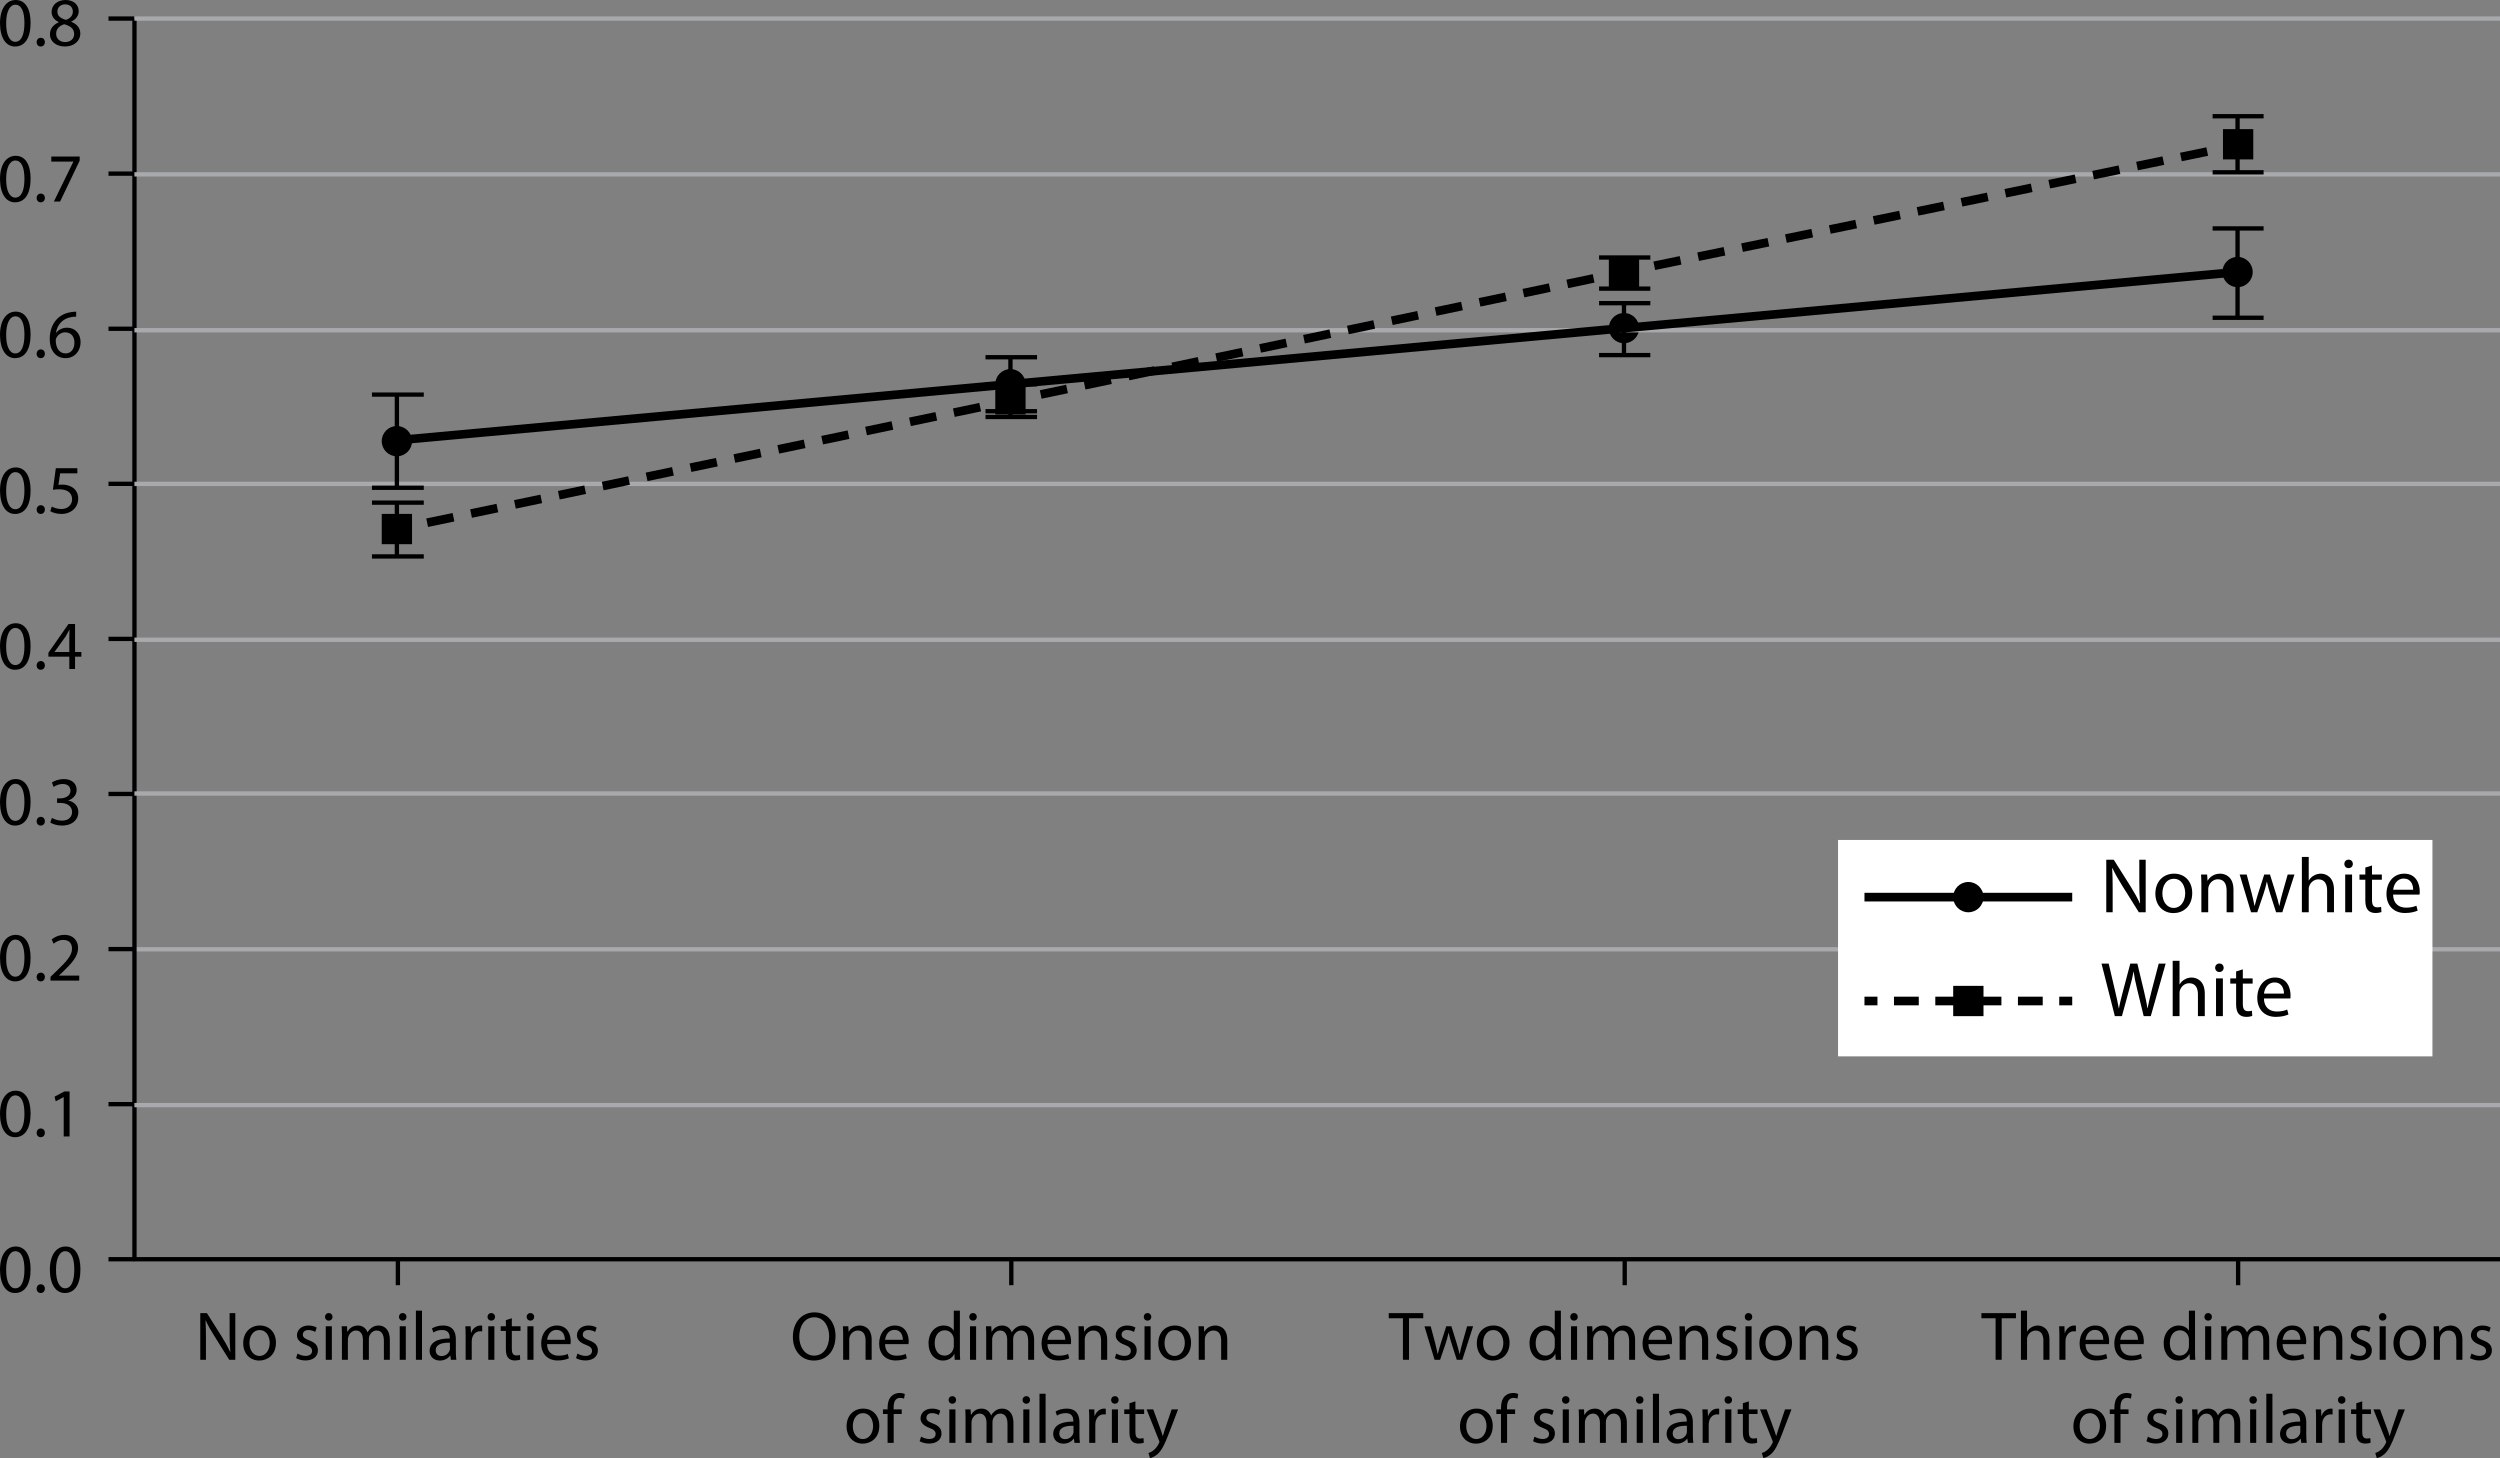 <svg xmlns="http://www.w3.org/2000/svg" xmlns:xlink="http://www.w3.org/1999/xlink" version="1.1" x="0px" y="0px" width="288.808px" height="168.445px" viewBox="0 0 288.808 168.445" enable-background="new 0 0 288.808 168.445" xml:space="preserve">
<rect x="0" y="0" width="288.808" height="168.445" fill="#808080" stroke="none"/>
<g id="wide">
</g>
<g id="text_column" display="none">
</g>
<g id="art">
	
		<line fill="none" stroke="#A7A9AC" stroke-width="0.5" stroke-linejoin="round" stroke-miterlimit="10" x1="15.528" y1="109.666" x2="288.808" y2="109.666"/>
	<rect x="212.337" y="97.034" fill="#FFFFFF" width="68.666" height="25"/>
	<g>
		<path d="M243.323,105.385v-6.068h0.863l1.936,3.07c0.441,0.711,0.802,1.351,1.081,1.972l0.026-0.009    c-0.071-0.811-0.09-1.549-0.09-2.485v-2.548h0.738v6.068h-0.792l-1.927-3.079c-0.423-0.675-0.828-1.368-1.125-2.025l-0.027,0.009    c0.045,0.766,0.055,1.495,0.055,2.503v2.593H243.323z"/>
		<path d="M251.083,105.484c-1.17,0-2.088-0.864-2.088-2.242c0-1.458,0.963-2.314,2.16-2.314c1.251,0,2.098,0.91,2.098,2.233    c0,1.621-1.125,2.323-2.16,2.323H251.083z M251.119,104.89c0.757,0,1.323-0.711,1.323-1.702c0-0.738-0.369-1.666-1.305-1.666    c-0.928,0-1.333,0.864-1.333,1.693c0,0.954,0.54,1.674,1.306,1.674H251.119z"/>
		<path d="M254.309,102.208c0-0.459-0.01-0.819-0.037-1.18h0.703l0.045,0.711h0.018c0.217-0.405,0.721-0.811,1.44-0.811    c0.604,0,1.54,0.36,1.54,1.855v2.602h-0.793v-2.512c0-0.702-0.261-1.296-1.008-1.296c-0.514,0-0.918,0.369-1.062,0.81    c-0.036,0.099-0.055,0.243-0.055,0.369v2.629h-0.791V102.208z"/>
		<path d="M259.545,101.028l0.586,2.206c0.116,0.486,0.233,0.945,0.314,1.396h0.027c0.099-0.441,0.242-0.909,0.387-1.386    l0.711-2.215h0.666l0.676,2.179c0.162,0.513,0.288,0.981,0.387,1.422h0.027c0.072-0.441,0.189-0.9,0.333-1.413l0.621-2.188h0.783    l-1.404,4.357h-0.72l-0.666-2.08c-0.154-0.495-0.279-0.927-0.388-1.44h-0.019c-0.107,0.522-0.242,0.981-0.396,1.449l-0.702,2.071    h-0.721l-1.314-4.357H259.545z"/>
		<path d="M265.919,98.993h0.792v2.719h0.018c0.127-0.225,0.324-0.432,0.568-0.558c0.233-0.144,0.513-0.225,0.81-0.225    c0.585,0,1.521,0.36,1.521,1.864v2.593h-0.792v-2.512c0-0.702-0.262-1.288-1.008-1.288c-0.514,0-0.91,0.36-1.062,0.792    c-0.045,0.108-0.055,0.225-0.055,0.378v2.629h-0.792V98.993z"/>
		<path d="M271.305,100.29c-0.289,0-0.478-0.225-0.478-0.486c0-0.279,0.198-0.495,0.495-0.495c0.288,0,0.486,0.216,0.486,0.495    c0,0.261-0.189,0.486-0.495,0.486H271.305z M270.926,105.385v-4.357h0.793v4.357H270.926z"/>
		<path d="M274.022,99.983v1.044h1.135v0.604h-1.135v2.34c0,0.541,0.153,0.846,0.594,0.846c0.217,0,0.343-0.018,0.459-0.054    l0.037,0.603c-0.153,0.054-0.396,0.108-0.703,0.108c-0.369,0-0.666-0.126-0.854-0.333c-0.216-0.243-0.306-0.63-0.306-1.143v-2.368    h-0.676v-0.604h0.676v-0.801L274.022,99.983z"/>
		<path d="M276.458,103.351c0.019,1.062,0.692,1.503,1.485,1.503c0.567,0,0.918-0.099,1.207-0.225l0.144,0.567    c-0.279,0.126-0.766,0.279-1.458,0.279c-1.333,0-2.143-0.891-2.143-2.196c0-1.314,0.783-2.35,2.052-2.35    c1.423,0,1.792,1.251,1.792,2.053c0,0.162-0.01,0.279-0.027,0.369H276.458z M278.772,102.784c0.01-0.504-0.207-1.288-1.09-1.288    c-0.81,0-1.152,0.738-1.215,1.288H278.772z"/>
		<path d="M244.313,117.385l-1.539-6.068h0.828l0.72,3.07c0.181,0.765,0.342,1.513,0.45,2.098h0.018    c0.1-0.603,0.289-1.323,0.496-2.106l0.81-3.061h0.819l0.738,3.079c0.171,0.729,0.333,1.44,0.423,2.08h0.019    c0.125-0.667,0.297-1.341,0.486-2.098l0.801-3.061h0.801l-1.719,6.068h-0.82l-0.765-3.151c-0.188-0.783-0.315-1.377-0.396-1.99    h-0.019c-0.099,0.612-0.243,1.197-0.468,1.98l-0.865,3.16H244.313z"/>
		<path d="M250.995,110.993h0.792v2.719h0.019c0.125-0.225,0.324-0.432,0.566-0.558c0.234-0.144,0.514-0.225,0.811-0.225    c0.586,0,1.521,0.36,1.521,1.864v2.593h-0.792v-2.512c0-0.702-0.261-1.288-1.009-1.288c-0.513,0-0.908,0.36-1.062,0.792    c-0.045,0.108-0.054,0.225-0.054,0.378v2.629h-0.792V110.993z"/>
		<path d="M256.38,112.289c-0.288,0-0.478-0.225-0.478-0.486c0-0.279,0.199-0.495,0.496-0.495c0.287,0,0.486,0.216,0.486,0.495    c0,0.261-0.189,0.486-0.496,0.486H256.38z M256.002,117.385v-4.357h0.792v4.357H256.002z"/>
		<path d="M259.098,111.983v1.044h1.134v0.604h-1.134v2.34c0,0.541,0.152,0.846,0.594,0.846c0.217,0,0.342-0.018,0.459-0.054    l0.036,0.603c-0.153,0.054-0.396,0.108-0.702,0.108c-0.369,0-0.666-0.126-0.855-0.333c-0.216-0.243-0.306-0.63-0.306-1.143v-2.368    h-0.675v-0.604h0.675v-0.801L259.098,111.983z"/>
		<path d="M261.534,115.35c0.018,1.062,0.693,1.503,1.485,1.503c0.567,0,0.919-0.099,1.206-0.225l0.145,0.567    c-0.279,0.126-0.766,0.279-1.459,0.279c-1.332,0-2.143-0.891-2.143-2.196c0-1.314,0.783-2.35,2.053-2.35    c1.422,0,1.791,1.251,1.791,2.053c0,0.162-0.008,0.279-0.026,0.369H261.534z M263.847,114.783    c0.009-0.504-0.207-1.288-1.089-1.288c-0.811,0-1.152,0.738-1.216,1.288H263.847z"/>
	</g>
	<g>
		<path d="M1.728,5.373C0.712,5.373,0.016,4.422,0,2.702C0,0.951,0.76,0,1.815,0c1.087,0,1.719,0.976,1.719,2.631    c0,1.767-0.664,2.742-1.799,2.742H1.728z M1.767,4.829c0.712,0,1.056-0.839,1.056-2.167c0-1.279-0.32-2.118-1.056-2.118    c-0.64,0-1.055,0.815-1.055,2.118c-0.016,1.352,0.4,2.167,1.047,2.167H1.767z"/>
		<path d="M4.696,5.373c-0.272,0-0.463-0.216-0.463-0.504c0-0.287,0.2-0.504,0.479-0.504s0.472,0.208,0.472,0.504    c0,0.288-0.192,0.504-0.479,0.504H4.696z"/>
		<path d="M7.575,0c1.007,0,1.519,0.624,1.519,1.279c0,0.439-0.224,0.92-0.864,1.216v0.023c0.648,0.256,1.048,0.72,1.048,1.344    c0,0.911-0.776,1.511-1.767,1.511c-1.087,0-1.743-0.64-1.743-1.399c0-0.655,0.392-1.127,1.023-1.399V2.551    C6.208,2.279,5.96,1.831,5.96,1.383C5.96,0.56,6.655,0,7.567,0H7.575z M7.527,4.861c0.632,0,1.04-0.392,1.04-0.928    c0-0.623-0.439-0.936-1.144-1.135C6.815,2.975,6.488,3.382,6.488,3.878c-0.024,0.52,0.375,0.983,1.031,0.983H7.527z M7.535,0.504    c-0.584,0-0.904,0.384-0.904,0.831c-0.008,0.521,0.392,0.8,0.992,0.96c0.448-0.152,0.792-0.472,0.792-0.943    c0-0.416-0.248-0.848-0.872-0.848H7.535z"/>
		<path d="M1.728,23.373c-1.016,0-1.711-0.951-1.728-2.671C0,18.951,0.76,18,1.815,18c1.087,0,1.719,0.976,1.719,2.631    c0,1.767-0.664,2.742-1.799,2.742H1.728z M1.767,22.829c0.712,0,1.056-0.839,1.056-2.167c0-1.279-0.32-2.118-1.056-2.118    c-0.64,0-1.055,0.815-1.055,2.118c-0.016,1.352,0.4,2.167,1.047,2.167H1.767z"/>
		<path d="M4.696,23.373c-0.272,0-0.463-0.216-0.463-0.504c0-0.287,0.2-0.504,0.479-0.504s0.472,0.208,0.472,0.504    c0,0.288-0.192,0.504-0.479,0.504H4.696z"/>
		<path d="M9.206,18.088v0.464l-2.263,4.733h-0.72l2.247-4.598v-0.016H5.928v-0.584H9.206z"/>
		<path d="M1.728,41.373c-1.016,0-1.711-0.951-1.728-2.671C0,36.951,0.76,36,1.815,36c1.087,0,1.719,0.976,1.719,2.631    c0,1.767-0.664,2.742-1.799,2.742H1.728z M1.767,40.829c0.712,0,1.056-0.839,1.056-2.167c0-1.279-0.32-2.118-1.056-2.118    c-0.64,0-1.055,0.815-1.055,2.118c-0.016,1.352,0.4,2.167,1.047,2.167H1.767z"/>
		<path d="M4.696,41.373c-0.272,0-0.463-0.216-0.463-0.504c0-0.287,0.2-0.504,0.479-0.504s0.472,0.208,0.472,0.504    c0,0.288-0.192,0.504-0.479,0.504H4.696z"/>
		<path d="M8.798,36.584c-0.144-0.008-0.328,0.008-0.528,0.04C7.159,36.8,6.583,37.6,6.464,38.463h0.016    c0.248-0.336,0.688-0.607,1.264-0.607c0.919,0,1.567,0.671,1.567,1.679c0,0.959-0.647,1.839-1.735,1.839    c-1.104,0-1.831-0.863-1.831-2.215c0-1.023,0.36-1.831,0.879-2.343c0.432-0.424,1.007-0.688,1.663-0.768    c0.208-0.032,0.384-0.04,0.512-0.04V36.584z M7.591,40.829c0.6,0,1.008-0.503,1.008-1.247c0-0.743-0.424-1.191-1.072-1.191    c-0.423,0-0.823,0.256-1.015,0.64c-0.04,0.08-0.072,0.176-0.072,0.304c0.008,0.855,0.408,1.495,1.144,1.495H7.591z"/>
		<path d="M1.728,59.373c-1.016,0-1.711-0.951-1.728-2.671C0,54.951,0.76,54,1.815,54c1.087,0,1.719,0.976,1.719,2.631    c0,1.767-0.664,2.742-1.799,2.742H1.728z M1.767,58.829c0.712,0,1.056-0.839,1.056-2.167c0-1.279-0.32-2.118-1.056-2.118    c-0.64,0-1.055,0.815-1.055,2.118c-0.016,1.352,0.4,2.167,1.047,2.167H1.767z"/>
		<path d="M4.696,59.373c-0.272,0-0.463-0.216-0.463-0.504c0-0.287,0.2-0.504,0.479-0.504s0.472,0.208,0.472,0.504    c0,0.288-0.192,0.504-0.479,0.504H4.696z"/>
		<path d="M8.934,54.68H6.951l-0.2,1.335c0.12-0.016,0.232-0.031,0.424-0.031c0.408,0,0.799,0.088,1.119,0.279    c0.408,0.224,0.744,0.68,0.744,1.335c0,1.016-0.808,1.775-1.935,1.775c-0.568,0-1.04-0.16-1.295-0.319l0.176-0.536    c0.216,0.128,0.64,0.288,1.12,0.288c0.655,0,1.231-0.432,1.223-1.136c0-0.663-0.456-1.144-1.487-1.144    c-0.304,0-0.536,0.024-0.728,0.057l0.336-2.495h2.486V54.68z"/>
		<path d="M1.728,77.373c-1.016,0-1.711-0.951-1.728-2.671C0,72.951,0.76,72,1.815,72c1.087,0,1.719,0.976,1.719,2.631    c0,1.767-0.664,2.742-1.799,2.742H1.728z M1.767,76.829c0.712,0,1.056-0.839,1.056-2.167c0-1.279-0.32-2.118-1.056-2.118    c-0.64,0-1.055,0.815-1.055,2.118c-0.016,1.352,0.4,2.167,1.047,2.167H1.767z"/>
		<path d="M4.696,77.373c-0.272,0-0.463-0.216-0.463-0.504c0-0.287,0.2-0.504,0.479-0.504s0.472,0.208,0.472,0.504    c0,0.288-0.192,0.504-0.479,0.504H4.696z"/>
		<path d="M8.007,77.285v-1.423H5.592v-0.456l2.318-3.318h0.76v3.23h0.728v0.544H8.67v1.423H8.007z M8.007,75.318v-1.735    c0-0.271,0.008-0.544,0.024-0.815H8.007c-0.16,0.304-0.288,0.527-0.432,0.768l-1.271,1.768v0.016H8.007z"/>
		<path d="M1.728,95.373c-1.016,0-1.711-0.951-1.728-2.671C0,90.951,0.76,90,1.815,90c1.087,0,1.719,0.976,1.719,2.631    c0,1.767-0.664,2.742-1.799,2.742H1.728z M1.767,94.829c0.712,0,1.056-0.839,1.056-2.167c0-1.279-0.32-2.118-1.056-2.118    c-0.64,0-1.055,0.815-1.055,2.118c-0.016,1.352,0.4,2.167,1.047,2.167H1.767z"/>
		<path d="M4.696,95.373c-0.272,0-0.463-0.216-0.463-0.504c0-0.287,0.2-0.504,0.479-0.504s0.472,0.208,0.472,0.504    c0,0.288-0.192,0.504-0.479,0.504H4.696z"/>
		<path d="M6,94.485c0.2,0.12,0.655,0.32,1.151,0.32c0.896,0,1.183-0.568,1.175-1.008c-0.008-0.728-0.664-1.039-1.343-1.039H6.592    V92.23h0.392c0.512,0,1.159-0.264,1.159-0.879c0-0.416-0.264-0.784-0.911-0.784c-0.416,0-0.816,0.185-1.04,0.344L6,90.399    C6.28,90.2,6.808,90,7.367,90c1.023,0,1.487,0.607,1.487,1.239c0,0.544-0.328,1-0.959,1.231v0.016    c0.64,0.12,1.159,0.6,1.159,1.328c0,0.831-0.656,1.559-1.895,1.559c-0.583,0-1.095-0.184-1.351-0.352L6,94.485z"/>
		<path d="M1.728,113.373c-1.016,0-1.711-0.951-1.728-2.671C0,108.951,0.76,108,1.815,108c1.087,0,1.719,0.976,1.719,2.631    c0,1.767-0.664,2.742-1.799,2.742H1.728z M1.767,112.829c0.712,0,1.056-0.839,1.056-2.167c0-1.279-0.32-2.118-1.056-2.118    c-0.64,0-1.055,0.815-1.055,2.118c-0.016,1.352,0.4,2.167,1.047,2.167H1.767z"/>
		<path d="M4.696,113.373c-0.272,0-0.463-0.216-0.463-0.504c0-0.287,0.2-0.504,0.479-0.504s0.472,0.208,0.472,0.504    c0,0.288-0.192,0.504-0.479,0.504H4.696z"/>
		<path d="M5.832,113.285v-0.432l0.552-0.536c1.327-1.263,1.935-1.935,1.935-2.718c0-0.528-0.248-1.016-1.023-1.016    c-0.472,0-0.863,0.239-1.103,0.439l-0.224-0.496C6.32,108.232,6.839,108,7.439,108c1.111,0,1.583,0.768,1.583,1.512    c0,0.959-0.696,1.734-1.791,2.79l-0.408,0.384v0.016H9.15v0.584H5.832z"/>
		<path d="M1.728,131.373c-1.016,0-1.711-0.951-1.728-2.671C0,126.951,0.76,126,1.815,126c1.087,0,1.719,0.976,1.719,2.631    c0,1.767-0.664,2.742-1.799,2.742H1.728z M1.767,130.829c0.712,0,1.056-0.839,1.056-2.167c0-1.279-0.32-2.118-1.056-2.118    c-0.64,0-1.055,0.815-1.055,2.118c-0.016,1.352,0.4,2.167,1.047,2.167H1.767z"/>
		<path d="M4.696,131.373c-0.272,0-0.463-0.216-0.463-0.504c0-0.287,0.2-0.504,0.479-0.504s0.472,0.208,0.472,0.504    c0,0.288-0.192,0.504-0.479,0.504H4.696z"/>
		<path d="M7.359,126.744H7.343l-0.904,0.487l-0.136-0.536l1.135-0.607h0.6v5.197H7.359V126.744z"/>
		<path d="M1.728,149.373c-1.016,0-1.711-0.951-1.728-2.671C0,144.951,0.76,144,1.815,144c1.087,0,1.719,0.976,1.719,2.631    c0,1.767-0.664,2.742-1.799,2.742H1.728z M1.767,148.829c0.712,0,1.056-0.839,1.056-2.167c0-1.279-0.32-2.118-1.056-2.118    c-0.64,0-1.055,0.815-1.055,2.118c-0.016,1.352,0.4,2.167,1.047,2.167H1.767z"/>
		<path d="M4.696,149.373c-0.272,0-0.463-0.216-0.463-0.504c0-0.287,0.2-0.504,0.479-0.504s0.472,0.208,0.472,0.504    c0,0.288-0.192,0.504-0.479,0.504H4.696z"/>
		<path d="M7.487,149.373c-1.016,0-1.711-0.951-1.728-2.671c0-1.751,0.76-2.702,1.815-2.702c1.087,0,1.719,0.976,1.719,2.631    c0,1.767-0.664,2.742-1.799,2.742H7.487z M7.527,148.829c0.712,0,1.056-0.839,1.056-2.167c0-1.279-0.32-2.118-1.056-2.118    c-0.64,0-1.055,0.815-1.055,2.118c-0.016,1.352,0.4,2.167,1.047,2.167H7.527z"/>
	</g>
	<g>
		<path d="M23.137,157.086v-5.389h0.768l1.719,2.727c0.392,0.632,0.712,1.199,0.959,1.751l0.024-0.008    c-0.064-0.72-0.08-1.375-0.08-2.207v-2.263h0.656v5.389h-0.704l-1.711-2.734c-0.376-0.6-0.735-1.215-1-1.799l-0.024,0.008    c0.04,0.68,0.048,1.327,0.048,2.223v2.303H23.137z"/>
		<path d="M29.952,157.174c-1.04,0-1.855-0.768-1.855-1.991c0-1.295,0.855-2.055,1.919-2.055c1.111,0,1.863,0.808,1.863,1.983    c0,1.439-1,2.063-1.919,2.063H29.952z M29.984,156.646c0.671,0,1.175-0.631,1.175-1.511c0-0.656-0.328-1.479-1.159-1.479    c-0.824,0-1.184,0.768-1.184,1.503c0,0.847,0.479,1.487,1.159,1.487H29.984z"/>
		<path d="M34.369,156.367c0.216,0.128,0.583,0.272,0.935,0.272c0.503,0,0.744-0.248,0.744-0.576c0-0.336-0.2-0.512-0.712-0.704    c-0.703-0.256-1.031-0.64-1.031-1.095c0-0.624,0.512-1.136,1.334-1.136c0.392,0,0.736,0.104,0.944,0.24l-0.168,0.503    c-0.152-0.088-0.432-0.224-0.792-0.224c-0.416,0-0.64,0.24-0.64,0.527c0,0.32,0.224,0.464,0.728,0.664    c0.664,0.248,1.016,0.583,1.016,1.159c0,0.688-0.536,1.167-1.439,1.167c-0.423,0-0.815-0.112-1.087-0.272L34.369,156.367z"/>
		<path d="M37.968,152.561c-0.256,0-0.424-0.2-0.424-0.432c0-0.248,0.176-0.439,0.44-0.439c0.256,0,0.432,0.192,0.432,0.439    c0,0.232-0.168,0.432-0.439,0.432H37.968z M37.632,157.086v-3.87h0.704v3.87H37.632z"/>
		<path d="M39.503,154.264c0-0.408-0.016-0.728-0.032-1.047h0.616l0.032,0.624h0.024c0.216-0.368,0.576-0.712,1.224-0.712    c0.52,0,0.919,0.32,1.087,0.776h0.016c0.12-0.224,0.28-0.384,0.439-0.504c0.232-0.176,0.48-0.272,0.848-0.272    c0.52,0,1.279,0.336,1.279,1.679v2.279h-0.688v-2.191c0-0.751-0.28-1.191-0.84-1.191c-0.408,0-0.711,0.296-0.839,0.632    c-0.032,0.104-0.056,0.232-0.056,0.352v2.399h-0.688v-2.327c0-0.616-0.272-1.056-0.808-1.056c-0.432,0-0.76,0.352-0.872,0.704    c-0.04,0.104-0.056,0.224-0.056,0.344v2.334h-0.688V154.264z"/>
		<path d="M46.512,152.561c-0.256,0-0.424-0.2-0.424-0.432c0-0.248,0.176-0.439,0.44-0.439c0.256,0,0.432,0.192,0.432,0.439    c0,0.232-0.168,0.432-0.439,0.432H46.512z M46.176,157.086v-3.87h0.704v3.87H46.176z"/>
		<path d="M48.047,151.41h0.704v5.677h-0.704V151.41z"/>
		<path d="M52.662,156.159c0,0.335,0.016,0.664,0.056,0.927h-0.632l-0.064-0.488h-0.024c-0.208,0.304-0.632,0.576-1.183,0.576    c-0.784,0-1.184-0.552-1.184-1.111c0-0.936,0.832-1.447,2.327-1.439v-0.08c0-0.32-0.088-0.904-0.879-0.896    c-0.368,0-0.744,0.104-1.016,0.288l-0.16-0.472c0.32-0.2,0.792-0.336,1.279-0.336c1.191,0,1.479,0.808,1.479,1.583V156.159z     M51.975,155.111c-0.768-0.016-1.639,0.12-1.639,0.872c0,0.464,0.304,0.672,0.656,0.672c0.512,0,0.839-0.32,0.952-0.648    c0.024-0.072,0.032-0.152,0.032-0.224V155.111z"/>
		<path d="M53.792,154.424c0-0.456-0.008-0.848-0.032-1.207h0.616l0.032,0.759h0.024c0.176-0.52,0.608-0.848,1.08-0.848    c0.072,0,0.128,0.008,0.192,0.016v0.664c-0.072-0.008-0.144-0.016-0.24-0.016c-0.496,0-0.848,0.376-0.944,0.896    c-0.016,0.104-0.024,0.216-0.024,0.328v2.071h-0.704V154.424z"/>
		<path d="M56.743,152.561c-0.256,0-0.424-0.2-0.424-0.432c0-0.248,0.176-0.439,0.44-0.439c0.256,0,0.432,0.192,0.432,0.439    c0,0.232-0.168,0.432-0.439,0.432H56.743z M56.407,157.086v-3.87h0.704v3.87H56.407z"/>
		<path d="M59.127,152.289v0.928h1.007v0.536h-1.007v2.079c0,0.48,0.136,0.751,0.528,0.751c0.192,0,0.304-0.016,0.408-0.048    l0.032,0.536c-0.136,0.048-0.352,0.096-0.624,0.096c-0.328,0-0.591-0.112-0.759-0.296c-0.192-0.216-0.272-0.56-0.272-1.016v-2.103    h-0.6v-0.536h0.6v-0.712L59.127,152.289z"/>
		<path d="M61.263,152.561c-0.256,0-0.424-0.2-0.424-0.432c0-0.248,0.176-0.439,0.44-0.439c0.256,0,0.432,0.192,0.432,0.439    c0,0.232-0.168,0.432-0.44,0.432H61.263z M60.927,157.086v-3.87h0.704v3.87H60.927z"/>
		<path d="M63.199,155.279c0.016,0.943,0.616,1.335,1.319,1.335c0.504,0,0.815-0.088,1.071-0.2l0.128,0.503    c-0.248,0.112-0.68,0.248-1.295,0.248c-1.183,0-1.903-0.792-1.903-1.951c0-1.167,0.696-2.087,1.823-2.087    c1.263,0,1.591,1.112,1.591,1.823c0,0.144-0.008,0.248-0.024,0.328H63.199z M65.254,154.776c0.008-0.448-0.184-1.144-0.968-1.144    c-0.72,0-1.023,0.656-1.079,1.144H65.254z"/>
		<path d="M66.711,156.367c0.216,0.128,0.583,0.272,0.936,0.272c0.503,0,0.744-0.248,0.744-0.576c0-0.336-0.2-0.512-0.712-0.704    c-0.704-0.256-1.031-0.64-1.031-1.095c0-0.624,0.512-1.136,1.335-1.136c0.392,0,0.735,0.104,0.943,0.24l-0.168,0.503    c-0.152-0.088-0.432-0.224-0.792-0.224c-0.416,0-0.64,0.24-0.64,0.527c0,0.32,0.224,0.464,0.728,0.664    c0.664,0.248,1.015,0.583,1.015,1.159c0,0.688-0.536,1.167-1.439,1.167c-0.424,0-0.815-0.112-1.087-0.272L66.711,156.367z"/>
	</g>
	<polyline fill="none" stroke="#000000" stroke-width="0.5" stroke-linejoin="round" stroke-miterlimit="10" points="   288.808,145.471 15.533,145.471 15.533,2.146  "/>
	
		<line fill="none" stroke="#000000" stroke-width="0.5" stroke-linejoin="round" stroke-miterlimit="10" x1="15.533" y1="145.471" x2="12.533" y2="145.471"/>
	
		<line fill="none" stroke="#000000" stroke-width="0.5" stroke-linejoin="round" stroke-miterlimit="10" x1="15.533" y1="127.555" x2="12.533" y2="127.555"/>
	
		<line fill="none" stroke="#000000" stroke-width="0.5" stroke-linejoin="round" stroke-miterlimit="10" x1="15.533" y1="109.64" x2="12.533" y2="109.64"/>
	
		<line fill="none" stroke="#000000" stroke-width="0.5" stroke-linejoin="round" stroke-miterlimit="10" x1="15.533" y1="91.724" x2="12.533" y2="91.724"/>
	
		<line fill="none" stroke="#000000" stroke-width="0.5" stroke-linejoin="round" stroke-miterlimit="10" x1="15.533" y1="73.808" x2="12.533" y2="73.808"/>
	
		<line fill="none" stroke="#000000" stroke-width="0.5" stroke-linejoin="round" stroke-miterlimit="10" x1="15.533" y1="55.893" x2="12.533" y2="55.893"/>
	
		<line fill="none" stroke="#000000" stroke-width="0.5" stroke-linejoin="round" stroke-miterlimit="10" x1="15.533" y1="37.977" x2="12.533" y2="37.977"/>
	
		<line fill="none" stroke="#000000" stroke-width="0.5" stroke-linejoin="round" stroke-miterlimit="10" x1="15.533" y1="20.061" x2="12.533" y2="20.061"/>
	
		<line fill="none" stroke="#000000" stroke-width="0.5" stroke-linejoin="round" stroke-miterlimit="10" x1="15.533" y1="2.146" x2="12.533" y2="2.146"/>
	
		<line fill="none" stroke="#000000" stroke-width="0.5" stroke-linejoin="round" stroke-miterlimit="10" x1="45.965" y1="145.471" x2="45.965" y2="148.471"/>
	<g>
		<path d="M94.019,157.174c-1.431,0-2.423-1.104-2.423-2.734c0-1.711,1.056-2.831,2.495-2.831c1.479,0,2.431,1.127,2.431,2.727    c0,1.847-1.127,2.838-2.495,2.838H94.019z M94.059,156.606c1.104,0,1.727-1.015,1.727-2.238c0-1.072-0.56-2.191-1.719-2.191    c-1.159,0-1.735,1.079-1.735,2.247c0,1.135,0.624,2.183,1.719,2.183H94.059z"/>
		<path d="M97.404,154.264c0-0.408-0.008-0.728-0.032-1.047h0.624l0.04,0.631h0.016c0.192-0.36,0.64-0.72,1.279-0.72    c0.536,0,1.367,0.32,1.367,1.647v2.311h-0.704v-2.231c0-0.624-0.232-1.151-0.896-1.151c-0.456,0-0.815,0.328-0.943,0.72    c-0.032,0.088-0.048,0.216-0.048,0.328v2.334h-0.704V154.264z"/>
		<path d="M102.243,155.279c0.016,0.943,0.616,1.335,1.319,1.335c0.504,0,0.815-0.088,1.071-0.2l0.128,0.503    c-0.248,0.112-0.68,0.248-1.295,0.248c-1.184,0-1.903-0.792-1.903-1.951c0-1.167,0.696-2.087,1.823-2.087    c1.263,0,1.591,1.112,1.591,1.823c0,0.144-0.008,0.248-0.024,0.328H102.243z M104.298,154.776    c0.008-0.448-0.184-1.144-0.967-1.144c-0.72,0-1.023,0.656-1.08,1.144H104.298z"/>
		<path d="M110.889,151.41v4.677c0,0.344,0.008,0.736,0.032,1h-0.632l-0.032-0.671h-0.016c-0.216,0.432-0.68,0.759-1.312,0.759    c-0.936,0-1.663-0.792-1.663-1.967c-0.008-1.295,0.8-2.079,1.735-2.079c0.6,0,0.999,0.28,1.167,0.584h0.016v-2.303H110.889z     M110.186,154.792c0-0.096-0.008-0.208-0.032-0.304c-0.104-0.44-0.488-0.808-1.016-0.808c-0.728,0-1.159,0.64-1.159,1.487    c0,0.792,0.392,1.439,1.143,1.439c0.472,0,0.904-0.319,1.032-0.847c0.024-0.088,0.032-0.184,0.032-0.296V154.792z"/>
		<path d="M112.395,152.561c-0.256,0-0.424-0.2-0.424-0.432c0-0.248,0.176-0.439,0.44-0.439c0.256,0,0.432,0.192,0.432,0.439    c0,0.232-0.168,0.432-0.439,0.432H112.395z M112.059,157.086v-3.87h0.704v3.87H112.059z"/>
		<path d="M113.931,154.264c0-0.408-0.016-0.728-0.032-1.047h0.616l0.032,0.624h0.024c0.216-0.368,0.576-0.712,1.224-0.712    c0.52,0,0.919,0.32,1.087,0.776h0.016c0.12-0.224,0.28-0.384,0.44-0.504c0.232-0.176,0.48-0.272,0.848-0.272    c0.52,0,1.279,0.336,1.279,1.679v2.279h-0.688v-2.191c0-0.751-0.28-1.191-0.84-1.191c-0.408,0-0.711,0.296-0.839,0.632    c-0.032,0.104-0.056,0.232-0.056,0.352v2.399h-0.688v-2.327c0-0.616-0.272-1.056-0.808-1.056c-0.432,0-0.759,0.352-0.872,0.704    c-0.04,0.104-0.056,0.224-0.056,0.344v2.334h-0.688V154.264z"/>
		<path d="M121.002,155.279c0.016,0.943,0.616,1.335,1.319,1.335c0.504,0,0.815-0.088,1.071-0.2l0.128,0.503    c-0.248,0.112-0.68,0.248-1.295,0.248c-1.184,0-1.903-0.792-1.903-1.951c0-1.167,0.696-2.087,1.823-2.087    c1.263,0,1.591,1.112,1.591,1.823c0,0.144-0.008,0.248-0.024,0.328H121.002z M123.057,154.776    c0.008-0.448-0.184-1.144-0.967-1.144c-0.72,0-1.023,0.656-1.08,1.144H123.057z"/>
		<path d="M124.611,154.264c0-0.408-0.008-0.728-0.032-1.047h0.624l0.04,0.631h0.016c0.192-0.36,0.64-0.72,1.279-0.72    c0.536,0,1.367,0.32,1.367,1.647v2.311h-0.704v-2.231c0-0.624-0.232-1.151-0.896-1.151c-0.456,0-0.815,0.328-0.943,0.72    c-0.032,0.088-0.048,0.216-0.048,0.328v2.334h-0.704V154.264z"/>
		<path d="M128.955,156.367c0.216,0.128,0.583,0.272,0.936,0.272c0.503,0,0.744-0.248,0.744-0.576c0-0.336-0.2-0.512-0.712-0.704    c-0.704-0.256-1.031-0.64-1.031-1.095c0-0.624,0.512-1.136,1.335-1.136c0.392,0,0.736,0.104,0.944,0.24l-0.168,0.503    c-0.152-0.088-0.432-0.224-0.792-0.224c-0.416,0-0.64,0.24-0.64,0.527c0,0.32,0.224,0.464,0.728,0.664    c0.664,0.248,1.016,0.583,1.016,1.159c0,0.688-0.536,1.167-1.439,1.167c-0.424,0-0.815-0.112-1.087-0.272L128.955,156.367z"/>
		<path d="M132.555,152.561c-0.256,0-0.424-0.2-0.424-0.432c0-0.248,0.176-0.439,0.44-0.439c0.256,0,0.432,0.192,0.432,0.439    c0,0.232-0.168,0.432-0.439,0.432H132.555z M132.219,157.086v-3.87h0.704v3.87H132.219z"/>
		<path d="M135.666,157.174c-1.04,0-1.855-0.768-1.855-1.991c0-1.295,0.855-2.055,1.919-2.055c1.111,0,1.863,0.808,1.863,1.983    c0,1.439-1,2.063-1.919,2.063H135.666z M135.698,156.646c0.671,0,1.175-0.631,1.175-1.511c0-0.656-0.328-1.479-1.159-1.479    c-0.824,0-1.184,0.768-1.184,1.503c0,0.847,0.479,1.487,1.159,1.487H135.698z"/>
		<path d="M138.482,154.264c0-0.408-0.008-0.728-0.032-1.047h0.624l0.04,0.631h0.016c0.192-0.36,0.64-0.72,1.279-0.72    c0.536,0,1.367,0.32,1.367,1.647v2.311h-0.704v-2.231c0-0.624-0.232-1.151-0.896-1.151c-0.456,0-0.815,0.328-0.943,0.72    c-0.032,0.088-0.048,0.216-0.048,0.328v2.334h-0.704V154.264z"/>
		<path d="M99.655,166.774c-1.04,0-1.855-0.768-1.855-1.991c0-1.295,0.855-2.055,1.919-2.055c1.111,0,1.863,0.808,1.863,1.983    c0,1.439-1,2.063-1.919,2.063H99.655z M99.687,166.246c0.671,0,1.175-0.631,1.175-1.511c0-0.655-0.328-1.479-1.159-1.479    c-0.824,0-1.184,0.768-1.184,1.503c0,0.847,0.479,1.487,1.159,1.487H99.687z"/>
		<path d="M102.536,166.686v-3.334H102v-0.536h0.536v-0.184c0-0.544,0.128-1.04,0.456-1.351c0.264-0.256,0.616-0.359,0.936-0.359    c0.256,0,0.463,0.056,0.6,0.112l-0.088,0.543c-0.112-0.048-0.248-0.088-0.456-0.088c-0.591,0-0.751,0.528-0.751,1.12v0.208h0.936    v0.536h-0.928v3.334H102.536z"/>
		<path d="M106.407,165.966c0.216,0.128,0.583,0.272,0.936,0.272c0.503,0,0.744-0.248,0.744-0.576c0-0.336-0.2-0.512-0.712-0.704    c-0.704-0.256-1.031-0.64-1.031-1.095c0-0.624,0.512-1.136,1.335-1.136c0.392,0,0.736,0.104,0.944,0.24l-0.168,0.503    c-0.152-0.088-0.432-0.224-0.792-0.224c-0.416,0-0.64,0.24-0.64,0.528c0,0.319,0.224,0.463,0.728,0.664    c0.664,0.248,1.016,0.583,1.016,1.159c0,0.688-0.536,1.167-1.439,1.167c-0.424,0-0.815-0.112-1.087-0.272L106.407,165.966z"/>
		<path d="M110.007,162.161c-0.256,0-0.424-0.2-0.424-0.432c0-0.248,0.176-0.439,0.44-0.439c0.256,0,0.432,0.191,0.432,0.439    c0,0.231-0.168,0.432-0.439,0.432H110.007z M109.671,166.686v-3.87h0.704v3.87H109.671z"/>
		<path d="M111.543,163.864c0-0.408-0.016-0.728-0.032-1.048h0.616l0.032,0.624h0.024c0.216-0.368,0.576-0.712,1.224-0.712    c0.52,0,0.919,0.32,1.087,0.776h0.016c0.12-0.224,0.28-0.384,0.44-0.504c0.232-0.176,0.48-0.272,0.848-0.272    c0.52,0,1.279,0.336,1.279,1.679v2.279h-0.688v-2.191c0-0.751-0.28-1.191-0.84-1.191c-0.408,0-0.711,0.296-0.839,0.632    c-0.032,0.104-0.056,0.232-0.056,0.352v2.398h-0.688v-2.327c0-0.616-0.272-1.056-0.808-1.056c-0.432,0-0.759,0.352-0.872,0.704    c-0.04,0.104-0.056,0.224-0.056,0.344v2.335h-0.688V163.864z"/>
		<path d="M118.551,162.161c-0.256,0-0.424-0.2-0.424-0.432c0-0.248,0.176-0.439,0.44-0.439c0.256,0,0.432,0.191,0.432,0.439    c0,0.231-0.168,0.432-0.439,0.432H118.551z M118.215,166.686v-3.87h0.704v3.87H118.215z"/>
		<path d="M120.087,161.01h0.704v5.676h-0.704V161.01z"/>
		<path d="M124.701,165.758c0,0.336,0.016,0.664,0.056,0.928h-0.632l-0.064-0.488h-0.024c-0.208,0.304-0.632,0.576-1.183,0.576    c-0.784,0-1.184-0.552-1.184-1.111c0-0.936,0.832-1.447,2.327-1.439v-0.08c0-0.32-0.088-0.904-0.879-0.896    c-0.368,0-0.744,0.104-1.016,0.288l-0.16-0.472c0.32-0.2,0.792-0.336,1.279-0.336c1.191,0,1.479,0.808,1.479,1.583V165.758z     M124.014,164.711c-0.768-0.016-1.639,0.12-1.639,0.872c0,0.464,0.304,0.672,0.656,0.672c0.512,0,0.839-0.32,0.952-0.648    c0.024-0.072,0.032-0.152,0.032-0.224V164.711z"/>
		<path d="M125.831,164.023c0-0.456-0.008-0.848-0.032-1.208h0.616l0.032,0.76h0.024c0.176-0.52,0.608-0.848,1.08-0.848    c0.072,0,0.128,0.008,0.192,0.016v0.664c-0.072-0.008-0.144-0.016-0.24-0.016c-0.496,0-0.848,0.375-0.944,0.896    c-0.016,0.104-0.024,0.216-0.024,0.328v2.071h-0.704V164.023z"/>
		<path d="M128.783,162.161c-0.256,0-0.424-0.2-0.424-0.432c0-0.248,0.176-0.439,0.44-0.439c0.256,0,0.432,0.191,0.432,0.439    c0,0.231-0.168,0.432-0.44,0.432H128.783z M128.447,166.686v-3.87h0.704v3.87H128.447z"/>
		<path d="M131.166,161.889v0.927h1.007v0.536h-1.007v2.079c0,0.48,0.136,0.751,0.528,0.751c0.192,0,0.304-0.016,0.408-0.048    l0.032,0.536c-0.136,0.048-0.352,0.096-0.624,0.096c-0.328,0-0.591-0.112-0.759-0.296c-0.192-0.216-0.272-0.56-0.272-1.016v-2.103    h-0.6v-0.536h0.6v-0.711L131.166,161.889z"/>
		<path d="M133.223,162.816l0.84,2.287c0.096,0.256,0.192,0.56,0.256,0.792h0.016c0.072-0.232,0.152-0.528,0.248-0.808l0.768-2.271    h0.744l-1.056,2.759c-0.503,1.327-0.847,1.999-1.327,2.423c-0.352,0.295-0.688,0.416-0.863,0.447l-0.176-0.583    c0.176-0.056,0.408-0.168,0.615-0.344c0.192-0.152,0.424-0.424,0.592-0.784c0.032-0.072,0.056-0.128,0.056-0.168    s-0.016-0.096-0.056-0.184l-1.423-3.566H133.223z"/>
	</g>
	
		<line fill="none" stroke="#000000" stroke-width="0.5" stroke-linejoin="round" stroke-miterlimit="10" x1="116.829" y1="145.471" x2="116.829" y2="148.471"/>
	<g>
		<path d="M162.07,152.289h-1.639v-0.592h3.99v0.592h-1.647v4.797h-0.704V152.289z"/>
		<path d="M165.279,153.217l0.52,1.958c0.104,0.432,0.207,0.84,0.279,1.24h0.023c0.088-0.392,0.217-0.808,0.344-1.231l0.633-1.967    h0.592l0.6,1.935c0.143,0.456,0.256,0.872,0.344,1.264h0.023c0.064-0.392,0.168-0.8,0.296-1.255l0.552-1.943h0.695l-1.247,3.87    h-0.64l-0.592-1.847c-0.136-0.439-0.248-0.823-0.344-1.279h-0.016c-0.096,0.464-0.217,0.872-0.352,1.288l-0.625,1.839h-0.639    l-1.167-3.87H165.279z"/>
		<path d="M172.461,157.174c-1.039,0-1.854-0.768-1.854-1.991c0-1.295,0.855-2.055,1.919-2.055c1.111,0,1.863,0.808,1.863,1.983    c0,1.439-1,2.063-1.919,2.063H172.461z M172.495,156.646c0.671,0,1.175-0.631,1.175-1.511c0-0.656-0.327-1.479-1.159-1.479    c-0.824,0-1.184,0.768-1.184,1.503c0,0.847,0.48,1.487,1.159,1.487H172.495z"/>
		<path d="M180.317,151.41v4.677c0,0.344,0.008,0.736,0.031,1h-0.631l-0.032-0.671h-0.017c-0.215,0.432-0.68,0.759-1.311,0.759    c-0.936,0-1.664-0.792-1.664-1.967c-0.008-1.295,0.801-2.079,1.736-2.079c0.6,0,0.999,0.28,1.166,0.584h0.017v-2.303H180.317z     M179.613,154.792c0-0.096-0.008-0.208-0.032-0.304c-0.104-0.44-0.487-0.808-1.016-0.808c-0.727,0-1.158,0.64-1.158,1.487    c0,0.792,0.391,1.439,1.143,1.439c0.472,0,0.904-0.319,1.031-0.847c0.024-0.088,0.032-0.184,0.032-0.296V154.792z"/>
		<path d="M181.823,152.561c-0.256,0-0.424-0.2-0.424-0.432c0-0.248,0.176-0.439,0.439-0.439c0.256,0,0.432,0.192,0.432,0.439    c0,0.232-0.168,0.432-0.439,0.432H181.823z M181.487,157.086v-3.87h0.703v3.87H181.487z"/>
		<path d="M183.358,154.264c0-0.408-0.016-0.728-0.031-1.047h0.615l0.032,0.624h0.024c0.216-0.368,0.575-0.712,1.223-0.712    c0.52,0,0.92,0.32,1.088,0.776h0.016c0.12-0.224,0.28-0.384,0.439-0.504c0.232-0.176,0.48-0.272,0.848-0.272    c0.52,0,1.279,0.336,1.279,1.679v2.279h-0.688v-2.191c0-0.751-0.279-1.191-0.84-1.191c-0.407,0-0.711,0.296-0.839,0.632    c-0.032,0.104-0.056,0.232-0.056,0.352v2.399h-0.688v-2.327c0-0.616-0.272-1.056-0.809-1.056c-0.432,0-0.759,0.352-0.871,0.704    c-0.04,0.104-0.056,0.224-0.056,0.344v2.334h-0.688V154.264z"/>
		<path d="M190.43,155.279c0.016,0.943,0.615,1.335,1.319,1.335c0.504,0,0.815-0.088,1.071-0.2l0.128,0.503    c-0.247,0.112-0.68,0.248-1.295,0.248c-1.184,0-1.903-0.792-1.903-1.951c0-1.167,0.695-2.087,1.823-2.087    c1.263,0,1.591,1.112,1.591,1.823c0,0.144-0.008,0.248-0.023,0.328H190.43z M192.485,154.776c0.008-0.448-0.184-1.144-0.967-1.144    c-0.721,0-1.023,0.656-1.08,1.144H192.485z"/>
		<path d="M194.038,154.264c0-0.408-0.008-0.728-0.031-1.047h0.623l0.041,0.631h0.016c0.191-0.36,0.64-0.72,1.279-0.72    c0.535,0,1.367,0.32,1.367,1.647v2.311h-0.703v-2.231c0-0.624-0.232-1.151-0.896-1.151c-0.455,0-0.814,0.328-0.943,0.72    c-0.031,0.088-0.048,0.216-0.048,0.328v2.334h-0.704V154.264z"/>
		<path d="M198.382,156.367c0.216,0.128,0.583,0.272,0.936,0.272c0.503,0,0.743-0.248,0.743-0.576c0-0.336-0.199-0.512-0.711-0.704    c-0.704-0.256-1.031-0.64-1.031-1.095c0-0.624,0.512-1.136,1.335-1.136c0.392,0,0.735,0.104,0.943,0.24l-0.168,0.503    c-0.151-0.088-0.432-0.224-0.792-0.224c-0.416,0-0.639,0.24-0.639,0.527c0,0.32,0.223,0.464,0.727,0.664    c0.664,0.248,1.016,0.583,1.016,1.159c0,0.688-0.535,1.167-1.439,1.167c-0.424,0-0.814-0.112-1.087-0.272L198.382,156.367z"/>
		<path d="M201.982,152.561c-0.256,0-0.424-0.2-0.424-0.432c0-0.248,0.176-0.439,0.44-0.439c0.256,0,0.432,0.192,0.432,0.439    c0,0.232-0.168,0.432-0.44,0.432H201.982z M201.646,157.086v-3.87h0.704v3.87H201.646z"/>
		<path d="M205.093,157.174c-1.039,0-1.854-0.768-1.854-1.991c0-1.295,0.855-2.055,1.918-2.055c1.111,0,1.863,0.808,1.863,1.983    c0,1.439-0.999,2.063-1.918,2.063H205.093z M205.125,156.646c0.672,0,1.176-0.631,1.176-1.511c0-0.656-0.328-1.479-1.16-1.479    c-0.823,0-1.184,0.768-1.184,1.503c0,0.847,0.48,1.487,1.16,1.487H205.125z"/>
		<path d="M207.911,154.264c0-0.408-0.008-0.728-0.032-1.047h0.624l0.039,0.631h0.017c0.192-0.36,0.64-0.72,1.279-0.72    c0.536,0,1.367,0.32,1.367,1.647v2.311H210.5v-2.231c0-0.624-0.231-1.151-0.895-1.151c-0.456,0-0.816,0.328-0.943,0.72    c-0.033,0.088-0.049,0.216-0.049,0.328v2.334h-0.703V154.264z"/>
		<path d="M212.254,156.367c0.215,0.128,0.583,0.272,0.936,0.272c0.503,0,0.743-0.248,0.743-0.576c0-0.336-0.2-0.512-0.712-0.704    c-0.703-0.256-1.031-0.64-1.031-1.095c0-0.624,0.512-1.136,1.335-1.136c0.392,0,0.735,0.104,0.944,0.24l-0.168,0.503    c-0.152-0.088-0.432-0.224-0.792-0.224c-0.416,0-0.64,0.24-0.64,0.527c0,0.32,0.224,0.464,0.728,0.664    c0.663,0.248,1.016,0.583,1.016,1.159c0,0.688-0.536,1.167-1.439,1.167c-0.424,0-0.815-0.112-1.087-0.272L212.254,156.367z"/>
		<path d="M170.518,166.774c-1.039,0-1.855-0.768-1.855-1.991c0-1.295,0.855-2.055,1.92-2.055c1.111,0,1.863,0.808,1.863,1.983    c0,1.439-1,2.063-1.92,2.063H170.518z M170.55,166.246c0.671,0,1.175-0.631,1.175-1.511c0-0.655-0.328-1.479-1.158-1.479    c-0.824,0-1.184,0.768-1.184,1.503c0,0.847,0.479,1.487,1.158,1.487H170.55z"/>
		<path d="M173.399,166.686v-3.334h-0.535v-0.536h0.535v-0.184c0-0.544,0.128-1.04,0.456-1.351c0.264-0.256,0.616-0.359,0.936-0.359    c0.256,0,0.464,0.056,0.6,0.112l-0.088,0.543c-0.112-0.048-0.248-0.088-0.456-0.088c-0.592,0-0.752,0.528-0.752,1.12v0.208h0.936    v0.536h-0.928v3.334H173.399z"/>
		<path d="M177.27,165.966c0.217,0.128,0.584,0.272,0.936,0.272c0.504,0,0.744-0.248,0.744-0.576c0-0.336-0.2-0.512-0.712-0.704    c-0.704-0.256-1.031-0.64-1.031-1.095c0-0.624,0.512-1.136,1.335-1.136c0.393,0,0.736,0.104,0.943,0.24l-0.168,0.503    c-0.151-0.088-0.432-0.224-0.791-0.224c-0.416,0-0.64,0.24-0.64,0.528c0,0.319,0.224,0.463,0.728,0.664    c0.664,0.248,1.016,0.583,1.016,1.159c0,0.688-0.536,1.167-1.439,1.167c-0.424,0-0.815-0.112-1.088-0.272L177.27,165.966z"/>
		<path d="M180.87,162.161c-0.256,0-0.424-0.2-0.424-0.432c0-0.248,0.177-0.439,0.44-0.439c0.256,0,0.432,0.191,0.432,0.439    c0,0.231-0.168,0.432-0.439,0.432H180.87z M180.534,166.686v-3.87h0.704v3.87H180.534z"/>
		<path d="M182.407,163.864c0-0.408-0.016-0.728-0.032-1.048h0.616l0.031,0.624h0.023c0.217-0.368,0.576-0.712,1.225-0.712    c0.52,0,0.919,0.32,1.087,0.776h0.016c0.12-0.224,0.28-0.384,0.44-0.504c0.231-0.176,0.479-0.272,0.848-0.272    c0.52,0,1.279,0.336,1.279,1.679v2.279h-0.688v-2.191c0-0.751-0.28-1.191-0.84-1.191c-0.408,0-0.712,0.296-0.84,0.632    c-0.032,0.104-0.057,0.232-0.057,0.352v2.398h-0.688v-2.327c0-0.616-0.271-1.056-0.807-1.056c-0.432,0-0.76,0.352-0.872,0.704    c-0.04,0.104-0.056,0.224-0.056,0.344v2.335h-0.688V163.864z"/>
		<path d="M189.415,162.161c-0.256,0-0.424-0.2-0.424-0.432c0-0.248,0.176-0.439,0.439-0.439c0.256,0,0.432,0.191,0.432,0.439    c0,0.231-0.168,0.432-0.439,0.432H189.415z M189.079,166.686v-3.87h0.703v3.87H189.079z"/>
		<path d="M190.95,161.01h0.704v5.676h-0.704V161.01z"/>
		<path d="M195.565,165.758c0,0.336,0.016,0.664,0.056,0.928h-0.632l-0.064-0.488h-0.023c-0.208,0.304-0.632,0.576-1.184,0.576    c-0.783,0-1.184-0.552-1.184-1.111c0-0.936,0.832-1.447,2.327-1.439v-0.08c0-0.32-0.088-0.904-0.88-0.896    c-0.367,0-0.743,0.104-1.016,0.288l-0.159-0.472c0.319-0.2,0.792-0.336,1.279-0.336c1.191,0,1.479,0.808,1.479,1.583V165.758z     M194.877,164.711c-0.768-0.016-1.64,0.12-1.64,0.872c0,0.464,0.304,0.672,0.655,0.672c0.512,0,0.84-0.32,0.952-0.648    c0.024-0.072,0.032-0.152,0.032-0.224V164.711z"/>
		<path d="M196.694,164.023c0-0.456-0.008-0.848-0.031-1.208h0.615l0.031,0.76h0.024c0.177-0.52,0.608-0.848,1.079-0.848    c0.072,0,0.129,0.008,0.192,0.016v0.664c-0.071-0.008-0.144-0.016-0.239-0.016c-0.496,0-0.848,0.375-0.944,0.896    c-0.016,0.104-0.024,0.216-0.024,0.328v2.071h-0.703V164.023z"/>
		<path d="M199.646,162.161c-0.256,0-0.424-0.2-0.424-0.432c0-0.248,0.176-0.439,0.44-0.439c0.256,0,0.432,0.191,0.432,0.439    c0,0.231-0.168,0.432-0.44,0.432H199.646z M199.31,166.686v-3.87h0.704v3.87H199.31z"/>
		<path d="M202.03,161.889v0.927h1.007v0.536h-1.007v2.079c0,0.48,0.136,0.751,0.527,0.751c0.191,0,0.304-0.016,0.408-0.048    l0.031,0.536c-0.136,0.048-0.352,0.096-0.623,0.096c-0.328,0-0.592-0.112-0.76-0.296c-0.191-0.216-0.271-0.56-0.271-1.016v-2.103    h-0.6v-0.536h0.6v-0.711L202.03,161.889z"/>
		<path d="M204.086,162.816l0.84,2.287c0.096,0.256,0.191,0.56,0.256,0.792h0.016c0.072-0.232,0.152-0.528,0.248-0.808l0.768-2.271    h0.743l-1.056,2.759c-0.504,1.327-0.848,1.999-1.327,2.423c-0.352,0.295-0.688,0.416-0.863,0.447l-0.176-0.583    c0.176-0.056,0.407-0.168,0.615-0.344c0.192-0.152,0.424-0.424,0.592-0.784c0.032-0.072,0.056-0.128,0.056-0.168    s-0.016-0.096-0.056-0.184l-1.423-3.566H204.086z"/>
	</g>
	
		<line fill="none" stroke="#000000" stroke-width="0.5" stroke-linejoin="round" stroke-miterlimit="10" x1="187.692" y1="145.471" x2="187.692" y2="148.471"/>
	<g>
		<path d="M230.538,152.289h-1.639v-0.592h3.99v0.592h-1.648v4.797h-0.703V152.289z"/>
		<path d="M233.466,151.41h0.704v2.415h0.016c0.111-0.2,0.288-0.384,0.504-0.496c0.207-0.128,0.455-0.2,0.719-0.2    c0.521,0,1.352,0.32,1.352,1.655v2.303h-0.703v-2.231c0-0.624-0.232-1.143-0.896-1.143c-0.456,0-0.808,0.32-0.943,0.704    c-0.04,0.096-0.048,0.2-0.048,0.336v2.334h-0.704V151.41z"/>
		<path d="M237.907,154.424c0-0.456-0.008-0.848-0.032-1.207h0.616l0.031,0.759h0.023c0.177-0.52,0.608-0.848,1.08-0.848    c0.072,0,0.128,0.008,0.191,0.016v0.664c-0.071-0.008-0.144-0.016-0.239-0.016c-0.495,0-0.848,0.376-0.944,0.896    c-0.016,0.104-0.023,0.216-0.023,0.328v2.071h-0.703V154.424z"/>
		<path d="M240.922,155.279c0.016,0.943,0.615,1.335,1.318,1.335c0.504,0,0.816-0.088,1.072-0.2l0.127,0.503    c-0.247,0.112-0.68,0.248-1.295,0.248c-1.184,0-1.902-0.792-1.902-1.951c0-1.167,0.695-2.087,1.822-2.087    c1.264,0,1.592,1.112,1.592,1.823c0,0.144-0.008,0.248-0.024,0.328H240.922z M242.977,154.776    c0.008-0.448-0.184-1.144-0.968-1.144c-0.72,0-1.023,0.656-1.079,1.144H242.977z"/>
		<path d="M244.93,155.279c0.016,0.943,0.615,1.335,1.318,1.335c0.504,0,0.816-0.088,1.072-0.2l0.127,0.503    c-0.247,0.112-0.68,0.248-1.295,0.248c-1.184,0-1.902-0.792-1.902-1.951c0-1.167,0.695-2.087,1.822-2.087    c1.264,0,1.591,1.112,1.591,1.823c0,0.144-0.008,0.248-0.024,0.328H244.93z M246.985,154.776c0.008-0.448-0.184-1.144-0.968-1.144    c-0.72,0-1.023,0.656-1.079,1.144H246.985z"/>
		<path d="M253.576,151.41v4.677c0,0.344,0.008,0.736,0.032,1h-0.632l-0.032-0.671h-0.016c-0.216,0.432-0.68,0.759-1.312,0.759    c-0.936,0-1.663-0.792-1.663-1.967c-0.008-1.295,0.8-2.079,1.735-2.079c0.6,0,0.999,0.28,1.167,0.584h0.016v-2.303H253.576z     M252.872,154.792c0-0.096-0.008-0.208-0.031-0.304c-0.104-0.44-0.488-0.808-1.016-0.808c-0.728,0-1.159,0.64-1.159,1.487    c0,0.792,0.392,1.439,1.144,1.439c0.471,0,0.903-0.319,1.031-0.847c0.023-0.088,0.031-0.184,0.031-0.296V154.792z"/>
		<path d="M255.081,152.561c-0.256,0-0.424-0.2-0.424-0.432c0-0.248,0.177-0.439,0.44-0.439c0.256,0,0.432,0.192,0.432,0.439    c0,0.232-0.168,0.432-0.439,0.432H255.081z M254.745,157.086v-3.87h0.704v3.87H254.745z"/>
		<path d="M256.618,154.264c0-0.408-0.016-0.728-0.032-1.047h0.616l0.031,0.624h0.023c0.217-0.368,0.576-0.712,1.225-0.712    c0.52,0,0.919,0.32,1.087,0.776h0.016c0.12-0.224,0.28-0.384,0.44-0.504c0.231-0.176,0.479-0.272,0.848-0.272    c0.52,0,1.279,0.336,1.279,1.679v2.279h-0.688v-2.191c0-0.751-0.28-1.191-0.84-1.191c-0.408,0-0.712,0.296-0.84,0.632    c-0.032,0.104-0.057,0.232-0.057,0.352v2.399h-0.688v-2.327c0-0.616-0.271-1.056-0.807-1.056c-0.432,0-0.76,0.352-0.872,0.704    c-0.04,0.104-0.056,0.224-0.056,0.344v2.334h-0.688V154.264z"/>
		<path d="M263.689,155.279c0.017,0.943,0.616,1.335,1.319,1.335c0.504,0,0.815-0.088,1.071-0.2l0.128,0.503    c-0.248,0.112-0.68,0.248-1.295,0.248c-1.184,0-1.903-0.792-1.903-1.951c0-1.167,0.696-2.087,1.823-2.087    c1.264,0,1.591,1.112,1.591,1.823c0,0.144-0.008,0.248-0.024,0.328H263.689z M265.744,154.776    c0.009-0.448-0.184-1.144-0.968-1.144c-0.719,0-1.023,0.656-1.079,1.144H265.744z"/>
		<path d="M267.297,154.264c0-0.408-0.008-0.728-0.031-1.047h0.623l0.04,0.631h0.017c0.191-0.36,0.639-0.72,1.279-0.72    c0.535,0,1.367,0.32,1.367,1.647v2.311h-0.704v-2.231c0-0.624-0.231-1.151-0.896-1.151c-0.456,0-0.815,0.328-0.943,0.72    c-0.032,0.088-0.049,0.216-0.049,0.328v2.334h-0.703V154.264z"/>
		<path d="M271.641,156.367c0.217,0.128,0.584,0.272,0.936,0.272c0.504,0,0.744-0.248,0.744-0.576c0-0.336-0.2-0.512-0.712-0.704    c-0.704-0.256-1.031-0.64-1.031-1.095c0-0.624,0.512-1.136,1.335-1.136c0.393,0,0.736,0.104,0.943,0.24l-0.168,0.503    c-0.151-0.088-0.432-0.224-0.791-0.224c-0.416,0-0.64,0.24-0.64,0.527c0,0.32,0.224,0.464,0.728,0.664    c0.664,0.248,1.016,0.583,1.016,1.159c0,0.688-0.536,1.167-1.439,1.167c-0.424,0-0.815-0.112-1.088-0.272L271.641,156.367z"/>
		<path d="M275.241,152.561c-0.256,0-0.424-0.2-0.424-0.432c0-0.248,0.177-0.439,0.44-0.439c0.256,0,0.432,0.192,0.432,0.439    c0,0.232-0.168,0.432-0.439,0.432H275.241z M274.905,157.086v-3.87h0.704v3.87H274.905z"/>
		<path d="M278.352,157.174c-1.039,0-1.854-0.768-1.854-1.991c0-1.295,0.855-2.055,1.919-2.055c1.111,0,1.863,0.808,1.863,1.983    c0,1.439-1,2.063-1.919,2.063H278.352z M278.385,156.646c0.671,0,1.175-0.631,1.175-1.511c0-0.656-0.328-1.479-1.159-1.479    c-0.824,0-1.184,0.768-1.184,1.503c0,0.847,0.479,1.487,1.159,1.487H278.385z"/>
		<path d="M281.168,154.264c0-0.408-0.008-0.728-0.031-1.047h0.623l0.041,0.631h0.016c0.191-0.36,0.64-0.72,1.279-0.72    c0.535,0,1.367,0.32,1.367,1.647v2.311h-0.703v-2.231c0-0.624-0.232-1.151-0.896-1.151c-0.455,0-0.814,0.328-0.943,0.72    c-0.031,0.088-0.048,0.216-0.048,0.328v2.334h-0.704V154.264z"/>
		<path d="M285.513,156.367c0.216,0.128,0.583,0.272,0.936,0.272c0.503,0,0.743-0.248,0.743-0.576c0-0.336-0.199-0.512-0.711-0.704    c-0.704-0.256-1.031-0.64-1.031-1.095c0-0.624,0.512-1.136,1.335-1.136c0.392,0,0.735,0.104,0.943,0.24l-0.168,0.503    c-0.151-0.088-0.432-0.224-0.792-0.224c-0.416,0-0.639,0.24-0.639,0.527c0,0.32,0.223,0.464,0.727,0.664    c0.664,0.248,1.016,0.583,1.016,1.159c0,0.688-0.535,1.167-1.439,1.167c-0.424,0-0.814-0.112-1.087-0.272L285.513,156.367z"/>
		<path d="M241.381,166.774c-1.039,0-1.855-0.768-1.855-1.991c0-1.295,0.855-2.055,1.92-2.055c1.111,0,1.863,0.808,1.863,1.983    c0,1.439-1,2.063-1.92,2.063H241.381z M241.414,166.246c0.671,0,1.175-0.631,1.175-1.511c0-0.655-0.328-1.479-1.158-1.479    c-0.824,0-1.184,0.768-1.184,1.503c0,0.847,0.479,1.487,1.158,1.487H241.414z"/>
		<path d="M244.262,166.686v-3.334h-0.535v-0.536h0.535v-0.184c0-0.544,0.128-1.04,0.456-1.351c0.264-0.256,0.616-0.359,0.936-0.359    c0.256,0,0.464,0.056,0.6,0.112l-0.088,0.543c-0.112-0.048-0.248-0.088-0.456-0.088c-0.592,0-0.752,0.528-0.752,1.12v0.208h0.936    v0.536h-0.928v3.334H244.262z"/>
		<path d="M248.133,165.966c0.217,0.128,0.584,0.272,0.936,0.272c0.504,0,0.744-0.248,0.744-0.576c0-0.336-0.2-0.512-0.712-0.704    c-0.704-0.256-1.031-0.64-1.031-1.095c0-0.624,0.512-1.136,1.335-1.136c0.393,0,0.736,0.104,0.943,0.24l-0.168,0.503    c-0.151-0.088-0.432-0.224-0.791-0.224c-0.416,0-0.64,0.24-0.64,0.528c0,0.319,0.224,0.463,0.728,0.664    c0.664,0.248,1.016,0.583,1.016,1.159c0,0.688-0.536,1.167-1.439,1.167c-0.424,0-0.815-0.112-1.088-0.272L248.133,165.966z"/>
		<path d="M251.733,162.161c-0.256,0-0.424-0.2-0.424-0.432c0-0.248,0.177-0.439,0.44-0.439c0.256,0,0.432,0.191,0.432,0.439    c0,0.231-0.168,0.432-0.439,0.432H251.733z M251.397,166.686v-3.87h0.704v3.87H251.397z"/>
		<path d="M253.27,163.864c0-0.408-0.016-0.728-0.032-1.048h0.616l0.031,0.624h0.023c0.217-0.368,0.576-0.712,1.225-0.712    c0.52,0,0.919,0.32,1.087,0.776h0.016c0.12-0.224,0.28-0.384,0.44-0.504c0.231-0.176,0.479-0.272,0.848-0.272    c0.52,0,1.279,0.336,1.279,1.679v2.279h-0.688v-2.191c0-0.751-0.28-1.191-0.84-1.191c-0.408,0-0.712,0.296-0.84,0.632    c-0.032,0.104-0.057,0.232-0.057,0.352v2.398h-0.688v-2.327c0-0.616-0.271-1.056-0.807-1.056c-0.432,0-0.76,0.352-0.872,0.704    c-0.04,0.104-0.056,0.224-0.056,0.344v2.335h-0.688V163.864z"/>
		<path d="M260.278,162.161c-0.256,0-0.424-0.2-0.424-0.432c0-0.248,0.176-0.439,0.439-0.439c0.256,0,0.432,0.191,0.432,0.439    c0,0.231-0.168,0.432-0.439,0.432H260.278z M259.942,166.686v-3.87h0.703v3.87H259.942z"/>
		<path d="M261.813,161.01h0.704v5.676h-0.704V161.01z"/>
		<path d="M266.428,165.758c0,0.336,0.016,0.664,0.056,0.928h-0.632l-0.064-0.488h-0.023c-0.208,0.304-0.632,0.576-1.184,0.576    c-0.783,0-1.184-0.552-1.184-1.111c0-0.936,0.832-1.447,2.327-1.439v-0.08c0-0.32-0.088-0.904-0.88-0.896    c-0.367,0-0.743,0.104-1.016,0.288l-0.159-0.472c0.319-0.2,0.792-0.336,1.279-0.336c1.191,0,1.479,0.808,1.479,1.583V165.758z     M265.741,164.711c-0.768-0.016-1.64,0.12-1.64,0.872c0,0.464,0.304,0.672,0.655,0.672c0.512,0,0.84-0.32,0.952-0.648    c0.024-0.072,0.032-0.152,0.032-0.224V164.711z"/>
		<path d="M267.557,164.023c0-0.456-0.008-0.848-0.031-1.208h0.615l0.031,0.76h0.024c0.177-0.52,0.608-0.848,1.079-0.848    c0.072,0,0.129,0.008,0.192,0.016v0.664c-0.071-0.008-0.144-0.016-0.239-0.016c-0.496,0-0.848,0.375-0.944,0.896    c-0.016,0.104-0.024,0.216-0.024,0.328v2.071h-0.703V164.023z"/>
		<path d="M270.509,162.161c-0.256,0-0.424-0.2-0.424-0.432c0-0.248,0.176-0.439,0.44-0.439c0.256,0,0.432,0.191,0.432,0.439    c0,0.231-0.168,0.432-0.44,0.432H270.509z M270.173,166.686v-3.87h0.704v3.87H270.173z"/>
		<path d="M272.893,161.889v0.927h1.007v0.536h-1.007v2.079c0,0.48,0.136,0.751,0.527,0.751c0.191,0,0.304-0.016,0.408-0.048    l0.031,0.536c-0.136,0.048-0.352,0.096-0.623,0.096c-0.328,0-0.592-0.112-0.76-0.296c-0.191-0.216-0.271-0.56-0.271-1.016v-2.103    h-0.6v-0.536h0.6v-0.711L272.893,161.889z"/>
		<path d="M274.95,162.816l0.84,2.287c0.096,0.256,0.191,0.56,0.256,0.792h0.016c0.072-0.232,0.152-0.528,0.248-0.808l0.768-2.271    h0.743l-1.056,2.759c-0.504,1.327-0.848,1.999-1.327,2.423c-0.352,0.295-0.688,0.416-0.863,0.447l-0.176-0.583    c0.176-0.056,0.407-0.168,0.615-0.344c0.192-0.152,0.424-0.424,0.592-0.784c0.032-0.072,0.056-0.128,0.056-0.168    s-0.016-0.096-0.056-0.184l-1.423-3.566H274.95z"/>
	</g>
	
		<line fill="none" stroke="#000000" stroke-width="0.5" stroke-linejoin="round" stroke-miterlimit="10" x1="258.555" y1="145.471" x2="258.555" y2="148.471"/>
	<circle cx="227.39" cy="103.639" r="1.75"/>
	<circle cx="45.849" cy="50.965" r="1.75"/>
	<circle cx="116.729" cy="44.385" r="1.75"/>
	<circle cx="187.608" cy="37.905" r="1.75"/>
	<circle cx="258.489" cy="31.425" r="1.75"/>
	
		<line fill="none" stroke="#000000" stroke-linejoin="round" stroke-miterlimit="10" x1="215.39" y1="103.639" x2="239.39" y2="103.639"/>
	<g>
		<g>
			<line fill="none" stroke="#000000" stroke-linejoin="round" x1="215.39" y1="115.639" x2="216.89" y2="115.639"/>
			
				<line fill="none" stroke="#000000" stroke-linejoin="round" stroke-dasharray="2.864,1.909" x1="218.799" y1="115.639" x2="236.936" y2="115.639"/>
			<line fill="none" stroke="#000000" stroke-linejoin="round" x1="237.89" y1="115.639" x2="239.39" y2="115.639"/>
		</g>
	</g>
	
		<line fill="none" stroke="#A7A9AC" stroke-width="0.5" stroke-linejoin="round" stroke-miterlimit="10" x1="15.528" y1="2.146" x2="288.808" y2="2.146"/>
	
		<line fill="none" stroke="#A7A9AC" stroke-width="0.5" stroke-linejoin="round" stroke-miterlimit="10" x1="15.528" y1="20.146" x2="288.808" y2="20.146"/>
	
		<line fill="none" stroke="#A7A9AC" stroke-width="0.5" stroke-linejoin="round" stroke-miterlimit="10" x1="15.528" y1="38.146" x2="288.808" y2="38.146"/>
	
		<line fill="none" stroke="#A7A9AC" stroke-width="0.5" stroke-linejoin="round" stroke-miterlimit="10" x1="15.528" y1="55.905" x2="288.808" y2="55.905"/>
	
		<line fill="none" stroke="#A7A9AC" stroke-width="0.5" stroke-linejoin="round" stroke-miterlimit="10" x1="15.528" y1="73.905" x2="288.808" y2="73.905"/>
	
		<line fill="none" stroke="#A7A9AC" stroke-width="0.5" stroke-linejoin="round" stroke-miterlimit="10" x1="15.528" y1="91.666" x2="288.808" y2="91.666"/>
	
		<line fill="none" stroke="#A7A9AC" stroke-width="0.5" stroke-linejoin="round" stroke-miterlimit="10" x1="15.528" y1="127.666" x2="288.808" y2="127.666"/>
	
		<line fill="none" stroke="#000000" stroke-width="0.5" stroke-linejoin="round" stroke-miterlimit="10" x1="42.969" y1="45.585" x2="48.957" y2="45.585"/>
	
		<line fill="none" stroke="#000000" stroke-width="0.5" stroke-linejoin="round" stroke-miterlimit="10" x1="42.969" y1="56.346" x2="48.957" y2="56.346"/>
	
		<line fill="none" stroke="#000000" stroke-width="0.5" stroke-linejoin="round" stroke-miterlimit="10" x1="45.849" y1="50.865" x2="45.849" y2="45.585"/>
	
		<line fill="none" stroke="#000000" stroke-width="0.5" stroke-linejoin="round" stroke-miterlimit="10" x1="45.849" y1="56.346" x2="45.849" y2="50.865"/>
	
		<line fill="none" stroke="#000000" stroke-width="0.5" stroke-linejoin="round" stroke-miterlimit="10" x1="113.848" y1="41.266" x2="119.803" y2="41.266"/>
	
		<line fill="none" stroke="#000000" stroke-width="0.5" stroke-linejoin="round" stroke-miterlimit="10" x1="113.848" y1="47.505" x2="119.803" y2="47.505"/>
	
		<line fill="none" stroke="#000000" stroke-width="0.5" stroke-linejoin="round" stroke-miterlimit="10" x1="116.729" y1="44.385" x2="116.729" y2="41.266"/>
	
		<line fill="none" stroke="#000000" stroke-width="0.5" stroke-linejoin="round" stroke-miterlimit="10" x1="116.729" y1="47.505" x2="116.729" y2="44.385"/>
	
		<line fill="none" stroke="#000000" stroke-width="0.5" stroke-linejoin="round" stroke-miterlimit="10" x1="184.729" y1="35.025" x2="190.651" y2="35.025"/>
	
		<line fill="none" stroke="#000000" stroke-width="0.5" stroke-linejoin="round" stroke-miterlimit="10" x1="184.729" y1="41.025" x2="190.651" y2="41.025"/>
	
		<line fill="none" stroke="#000000" stroke-width="0.5" stroke-linejoin="round" stroke-miterlimit="10" x1="187.608" y1="37.905" x2="187.608" y2="35.025"/>
	
		<line fill="none" stroke="#000000" stroke-width="0.5" stroke-linejoin="round" stroke-miterlimit="10" x1="187.608" y1="41.025" x2="187.608" y2="37.905"/>
	
		<line fill="none" stroke="#000000" stroke-width="0.5" stroke-linejoin="round" stroke-miterlimit="10" x1="255.609" y1="26.386" x2="261.498" y2="26.386"/>
	
		<line fill="none" stroke="#000000" stroke-width="0.5" stroke-linejoin="round" stroke-miterlimit="10" x1="255.609" y1="36.706" x2="261.498" y2="36.706"/>
	
		<line fill="none" stroke="#000000" stroke-width="0.5" stroke-linejoin="round" stroke-miterlimit="10" x1="258.489" y1="31.425" x2="258.489" y2="26.386"/>
	
		<line fill="none" stroke="#000000" stroke-width="0.5" stroke-linejoin="round" stroke-miterlimit="10" x1="258.489" y1="36.706" x2="258.489" y2="31.425"/>
	
		<line fill="none" stroke="#000000" stroke-width="0.5" stroke-linejoin="round" stroke-miterlimit="10" x1="42.969" y1="58.065" x2="48.957" y2="58.065"/>
	
		<line fill="none" stroke="#000000" stroke-width="0.5" stroke-linejoin="round" stroke-miterlimit="10" x1="42.969" y1="64.278" x2="48.957" y2="64.278"/>
	
		<line fill="none" stroke="#000000" stroke-width="0.5" stroke-linejoin="round" stroke-miterlimit="10" x1="45.849" y1="61.186" x2="45.849" y2="58.065"/>
	
		<line fill="none" stroke="#000000" stroke-width="0.5" stroke-linejoin="round" stroke-miterlimit="10" x1="45.849" y1="64.278" x2="45.849" y2="61.186"/>
	
		<line fill="none" stroke="#000000" stroke-width="0.5" stroke-linejoin="round" stroke-miterlimit="10" x1="113.848" y1="44.385" x2="119.803" y2="44.385"/>
	
		<line fill="none" stroke="#000000" stroke-width="0.5" stroke-linejoin="round" stroke-miterlimit="10" x1="113.848" y1="48.172" x2="119.803" y2="48.172"/>
	
		<line fill="none" stroke="#000000" stroke-width="0.5" stroke-linejoin="round" stroke-miterlimit="10" x1="116.729" y1="46.306" x2="116.729" y2="44.385"/>
	
		<line fill="none" stroke="#000000" stroke-width="0.5" stroke-linejoin="round" stroke-miterlimit="10" x1="116.729" y1="48.172" x2="116.729" y2="46.306"/>
	
		<line fill="none" stroke="#000000" stroke-width="0.5" stroke-linejoin="round" stroke-miterlimit="10" x1="184.729" y1="29.746" x2="190.651" y2="29.746"/>
	
		<line fill="none" stroke="#000000" stroke-width="0.5" stroke-linejoin="round" stroke-miterlimit="10" x1="184.729" y1="33.346" x2="190.651" y2="33.346"/>
	
		<line fill="none" stroke="#000000" stroke-width="0.5" stroke-linejoin="round" stroke-miterlimit="10" x1="187.608" y1="31.425" x2="187.608" y2="29.746"/>
	
		<line fill="none" stroke="#000000" stroke-width="0.5" stroke-linejoin="round" stroke-miterlimit="10" x1="187.608" y1="33.346" x2="187.608" y2="31.425"/>
	
		<line fill="none" stroke="#000000" stroke-width="0.5" stroke-linejoin="round" stroke-miterlimit="10" x1="255.609" y1="13.425" x2="261.498" y2="13.425"/>
	
		<line fill="none" stroke="#000000" stroke-width="0.5" stroke-linejoin="round" stroke-miterlimit="10" x1="255.609" y1="19.905" x2="261.498" y2="19.905"/>
	
		<line fill="none" stroke="#000000" stroke-width="0.5" stroke-linejoin="round" stroke-miterlimit="10" x1="258.489" y1="16.785" x2="258.489" y2="13.425"/>
	
		<line fill="none" stroke="#000000" stroke-width="0.5" stroke-linejoin="round" stroke-miterlimit="10" x1="258.489" y1="19.905" x2="258.489" y2="16.785"/>
	
		<line fill="none" stroke="#000000" stroke-linecap="round" stroke-linejoin="round" stroke-miterlimit="10" x1="187.608" y1="37.905" x2="258.489" y2="31.425"/>
	
		<line fill="none" stroke="#000000" stroke-linecap="round" stroke-linejoin="round" stroke-miterlimit="10" x1="116.729" y1="44.385" x2="187.608" y2="37.905"/>
	
		<line fill="none" stroke="#000000" stroke-linecap="round" stroke-linejoin="round" stroke-miterlimit="10" x1="45.849" y1="50.865" x2="116.729" y2="44.385"/>
	<g>
		<g>
			<line fill="none" stroke="#000000" stroke-linejoin="round" x1="187.608" y1="31.425" x2="189.077" y2="31.122"/>
			
				<line fill="none" stroke="#000000" stroke-linejoin="round" stroke-dasharray="3.106,2.071" x1="191.105" y1="30.703" x2="256.005" y2="17.298"/>
			<line fill="none" stroke="#000000" stroke-linejoin="round" x1="257.02" y1="17.089" x2="258.489" y2="16.786"/>
		</g>
	</g>
	<g>
		<g>
			<line fill="none" stroke="#000000" stroke-linejoin="round" x1="116.729" y1="46.306" x2="118.197" y2="45.998"/>
			
				<line fill="none" stroke="#000000" stroke-linejoin="round" stroke-dasharray="3.108,2.072" x1="120.225" y1="45.572" x2="185.125" y2="31.946"/>
			<line fill="none" stroke="#000000" stroke-linejoin="round" x1="186.14" y1="31.733" x2="187.608" y2="31.425"/>
		</g>
	</g>
	<g>
		<g>
			<line fill="none" stroke="#000000" stroke-linejoin="round" x1="45.849" y1="61.117" x2="47.317" y2="60.811"/>
			
				<line fill="none" stroke="#000000" stroke-linejoin="round" stroke-dasharray="3.108,2.072" x1="49.345" y1="60.387" x2="114.247" y2="46.824"/>
			<line fill="none" stroke="#000000" stroke-linejoin="round" x1="115.261" y1="46.612" x2="116.729" y2="46.306"/>
		</g>
	</g>
	<rect x="225.64" y="113.889" width="3.5" height="3.5"/>
	<rect x="44.099" y="59.367" width="3.5" height="3.5"/>
	<rect x="114.979" y="44.384" width="3.5" height="3.5"/>
	<rect x="185.858" y="29.675" width="3.5" height="3.5"/>
	<rect x="256.805" y="14.916" width="3.5" height="3.5"/>
</g>
</svg>
